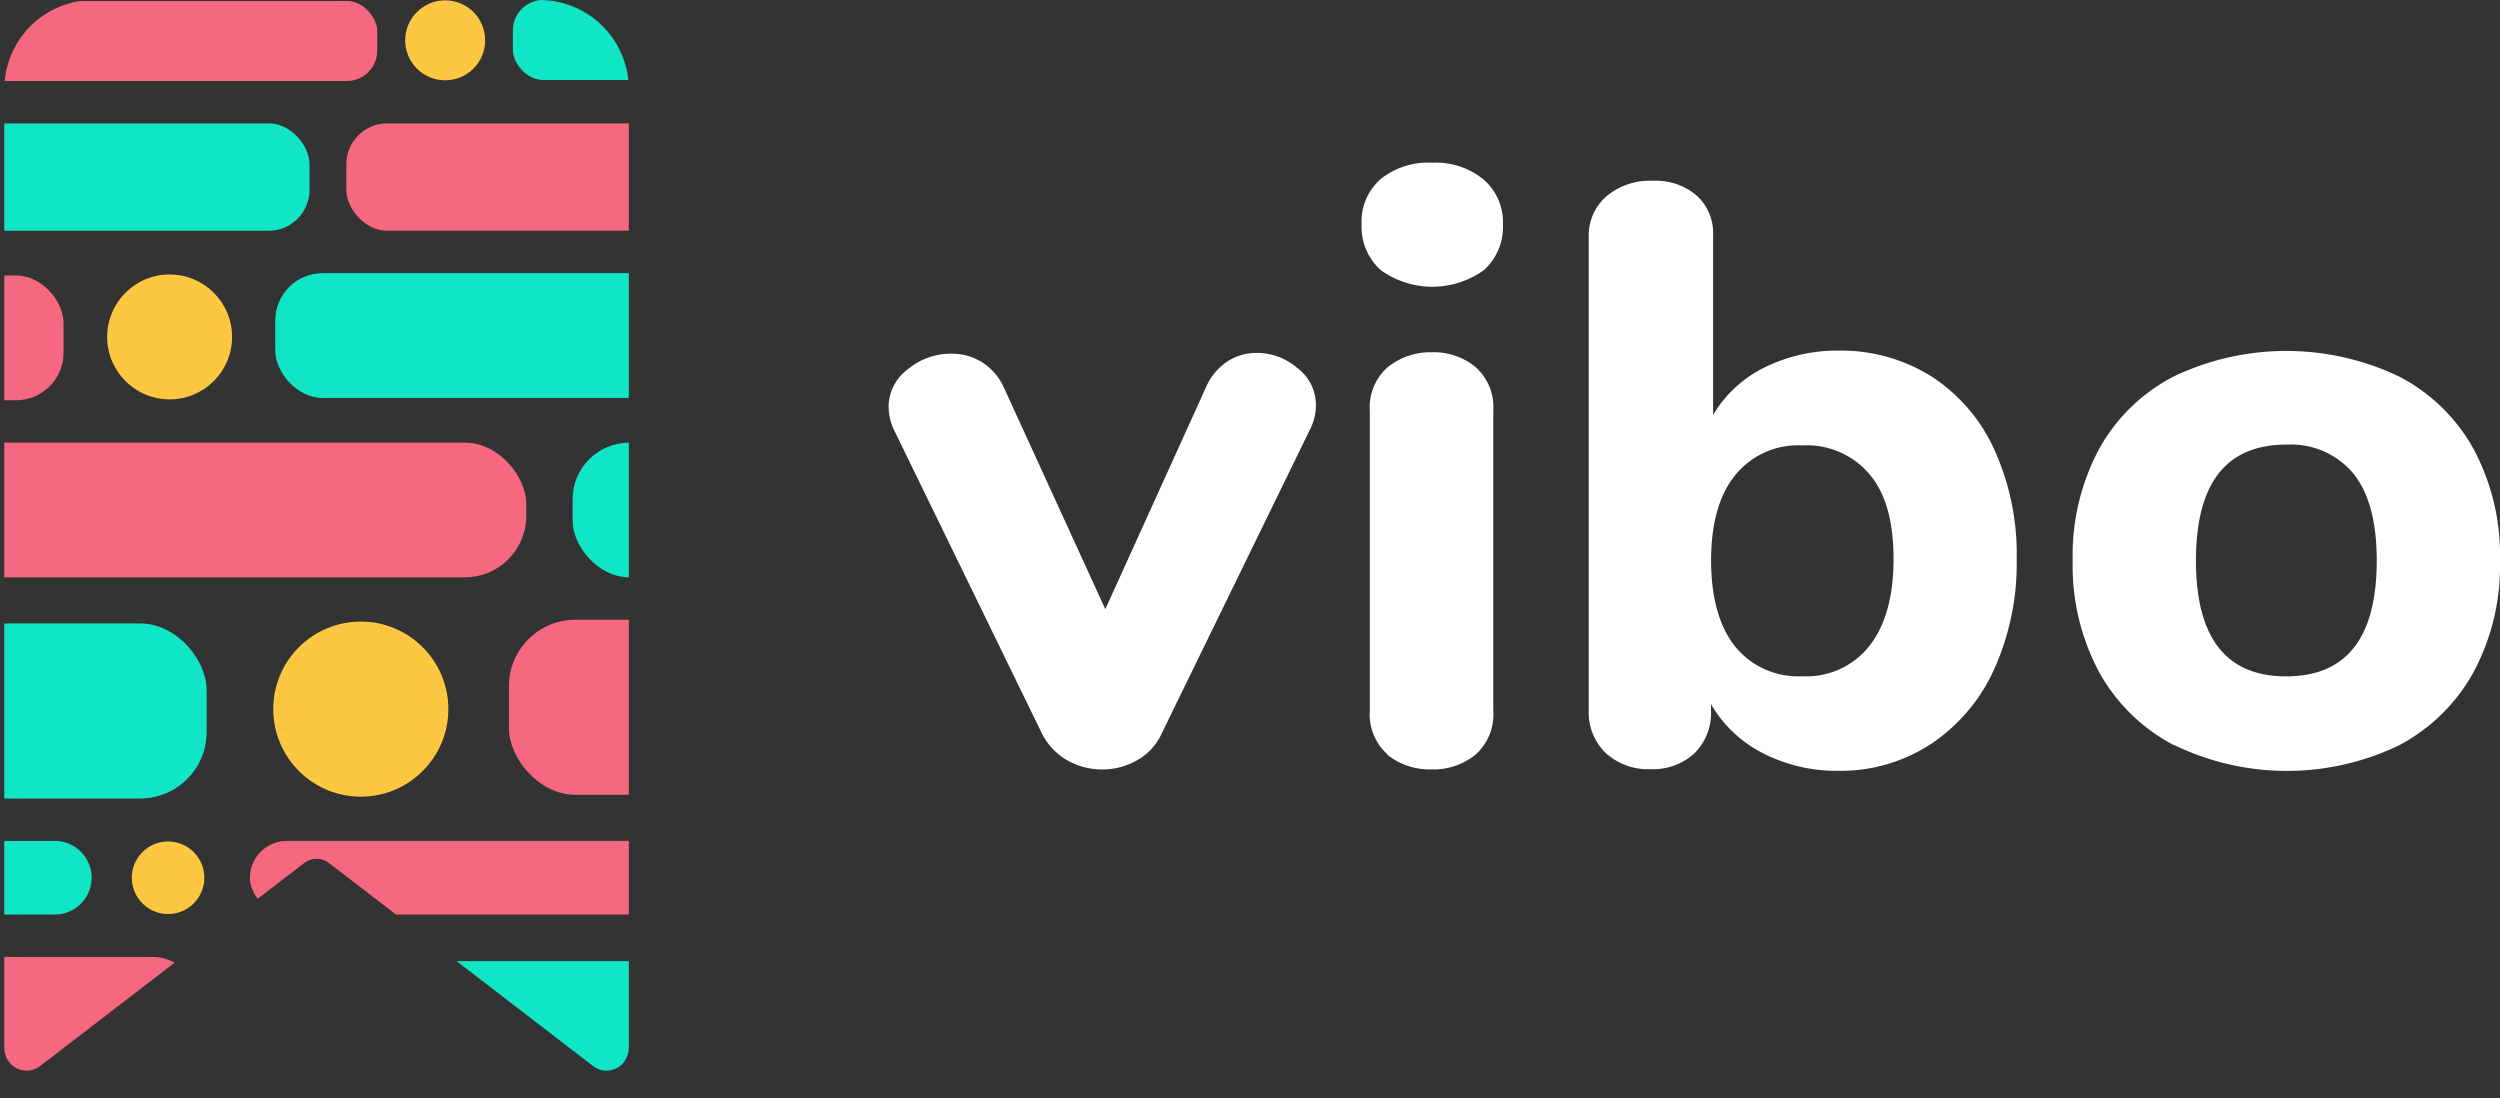 <svg xmlns="http://www.w3.org/2000/svg" xmlns:xlink="http://www.w3.org/1999/xlink" viewBox="0 0 228.17 100.21"><rect x="0" y="0" width="228.17" height="100.21" fill="#333333" stroke="none"/><defs><style>.cls-1{fill:none;}.cls-2{clip-path:url(#clip-path);}.cls-3{fill:#f66880;}.cls-4{fill:#10e6c5;}.cls-5{fill:#fdc741;}.cls-6{fill:#fff;}</style><clipPath id="clip-path"><path class="cls-1" d="M49.25,0H8.54A8.15,8.15,0,0,0,.39,8.14V95.59a2.13,2.13,0,0,0,.89,1.77,2,2,0,0,0,2.39-.07l24.1-18.53a1.85,1.85,0,0,1,2.25,0l24.1,18.53a2,2,0,0,0,2.27.14,2.13,2.13,0,0,0,1-1.87V8.14A8.15,8.15,0,0,0,49.25,0Z"/></clipPath></defs><title>logo-negativo-svg</title><g id="Capa_1" data-name="Capa 1"><g class="cls-2"><rect class="cls-3" x="31.61" y="11.26" width="62.47" height="9.8" rx="3.73" ry="3.73"/><rect class="cls-4" x="-34.22" y="11.26" width="62.47" height="9.8" rx="3.73" ry="3.73"/><rect class="cls-4" x="52.26" y="40.4" width="78.33" height="12.29" rx="5.17" ry="5.17"/><rect class="cls-3" x="-30.3" y="40.4" width="78.33" height="12.29" rx="5.6" ry="5.6"/><rect class="cls-4" x="25.12" y="24.93" width="72.63" height="11.39" rx="4.33" ry="4.33"/><rect class="cls-3" x="-66.83" y="25.14" width="72.63" height="11.39" rx="4.33" ry="4.33"/><circle class="cls-5" cx="15.48" cy="30.75" r="5.7"/><rect class="cls-4" x="13.66" y="87.72" width="79.61" height="12.49" rx="4.75" ry="4.75"/><rect class="cls-3" x="-60.91" y="87.34" width="79.61" height="12.49" rx="4.75" ry="4.75"/><rect class="cls-4" x="46.81" width="46.53" height="7.3" rx="2.77" ry="2.77"/><rect class="cls-3" x="-28.38" y="0.09" width="62.81" height="7.3" rx="2.77" ry="2.77"/><circle class="cls-5" cx="40.63" cy="3.68" r="3.65"/><rect class="cls-3" x="46.45" y="56.56" width="101.86" height="15.98" rx="6.07" ry="6.07"/><rect class="cls-4" x="-83" y="56.9" width="101.86" height="15.98" rx="6.07" ry="6.07"/><circle class="cls-5" cx="32.93" cy="64.72" r="7.99"/><circle class="cls-5" cx="15.34" cy="80.11" r="3.31"/><rect class="cls-3" x="22.81" y="76.75" width="61.44" height="6.72" rx="3.36" ry="3.36"/><path class="cls-4" d="M-49.7,76.75H5a3.36,3.36,0,0,1,3.36,3.36v0A3.37,3.37,0,0,1,5,83.47H-49.7a3.36,3.36,0,0,1-3.36-3.36v0A3.36,3.36,0,0,1-49.7,76.75Z"/><path class="cls-4" d="M84.6,82.25a1.5,1.5,0,0,0,0-3,1.5,1.5,0,0,0,0,3Z"/></g><path class="cls-6" d="M112,33a4.87,4.87,0,0,1,2.67-.79,5.64,5.64,0,0,1,3.75,1.39A4.2,4.2,0,0,1,120.1,37a4.83,4.83,0,0,1-.53,2.18l-13.5,27.67a5.42,5.42,0,0,1-2.25,2.52,6.48,6.48,0,0,1-6.45,0,5.85,5.85,0,0,1-2.32-2.52L81.55,39.15a5.15,5.15,0,0,1-.45-2,4.28,4.28,0,0,1,1.76-3.45,6.1,6.1,0,0,1,3.94-1.42,5.27,5.27,0,0,1,2.85.79,5.37,5.37,0,0,1,2,2.36l9.23,20.17,9.15-20.17A5.5,5.5,0,0,1,112,33Z"/><path class="cls-6" d="M126,24.64a5.32,5.32,0,0,1-1.73-4.17A5.17,5.17,0,0,1,126,16.35a6.94,6.94,0,0,1,4.72-1.5,6.87,6.87,0,0,1,4.69,1.54,5.15,5.15,0,0,1,1.76,4.08,5.31,5.31,0,0,1-1.72,4.17,8.06,8.06,0,0,1-9.45,0Zm.63,44.21a4.91,4.91,0,0,1-1.61-4V37.5a4.85,4.85,0,0,1,1.65-4,6.19,6.19,0,0,1,4-1.35,6,6,0,0,1,4,1.35,4.89,4.89,0,0,1,1.62,4V64.87a4.89,4.89,0,0,1-1.62,4,6,6,0,0,1-4,1.35A6.17,6.17,0,0,1,126.58,68.85Z"/><path class="cls-6" d="M176.27,34.35A15.6,15.6,0,0,1,182,41a23,23,0,0,1,2.06,10A23.56,23.56,0,0,1,182,61.09a16.17,16.17,0,0,1-5.78,6.82,15,15,0,0,1-8.43,2.44,14.69,14.69,0,0,1-6.9-1.61,11.54,11.54,0,0,1-4.73-4.47v.6a5.18,5.18,0,0,1-1.5,3.87,5.57,5.57,0,0,1-4,1.46,5.72,5.72,0,0,1-4.09-1.46A5.12,5.12,0,0,1,145,64.87V21.67a4.75,4.75,0,0,1,1.61-3.75,6.16,6.16,0,0,1,4.24-1.42,5.7,5.7,0,0,1,4,1.35,4.61,4.61,0,0,1,1.5,3.6V37.87A11.2,11.2,0,0,1,161,33.56,14.87,14.87,0,0,1,167.8,32,15.52,15.52,0,0,1,176.27,34.35Zm-5.62,24.56q2.17-2.8,2.17-7.91t-2.17-7.69a7.5,7.5,0,0,0-6.15-2.66,7.39,7.39,0,0,0-6.15,2.74c-1.46,1.82-2.18,4.41-2.18,7.76s.72,6,2.18,7.84a7.41,7.41,0,0,0,6.15,2.73A7.31,7.31,0,0,0,170.65,58.91Z"/><path class="cls-6" d="M198.39,68a16.57,16.57,0,0,1-6.82-6.68,20.55,20.55,0,0,1-2.4-10.16A20.55,20.55,0,0,1,191.57,41a16.29,16.29,0,0,1,6.82-6.64,23.84,23.84,0,0,1,20.56,0A16.35,16.35,0,0,1,225.77,41a20.55,20.55,0,0,1,2.4,10.16,20.55,20.55,0,0,1-2.4,10.16A16.63,16.63,0,0,1,219,68a23.57,23.57,0,0,1-20.56,0Zm18.53-16.84q0-5.32-2.14-7.95a7.42,7.42,0,0,0-6.11-2.63q-8.25,0-8.25,10.58t8.25,10.57Q216.92,61.72,216.92,51.15Z"/></g></svg>